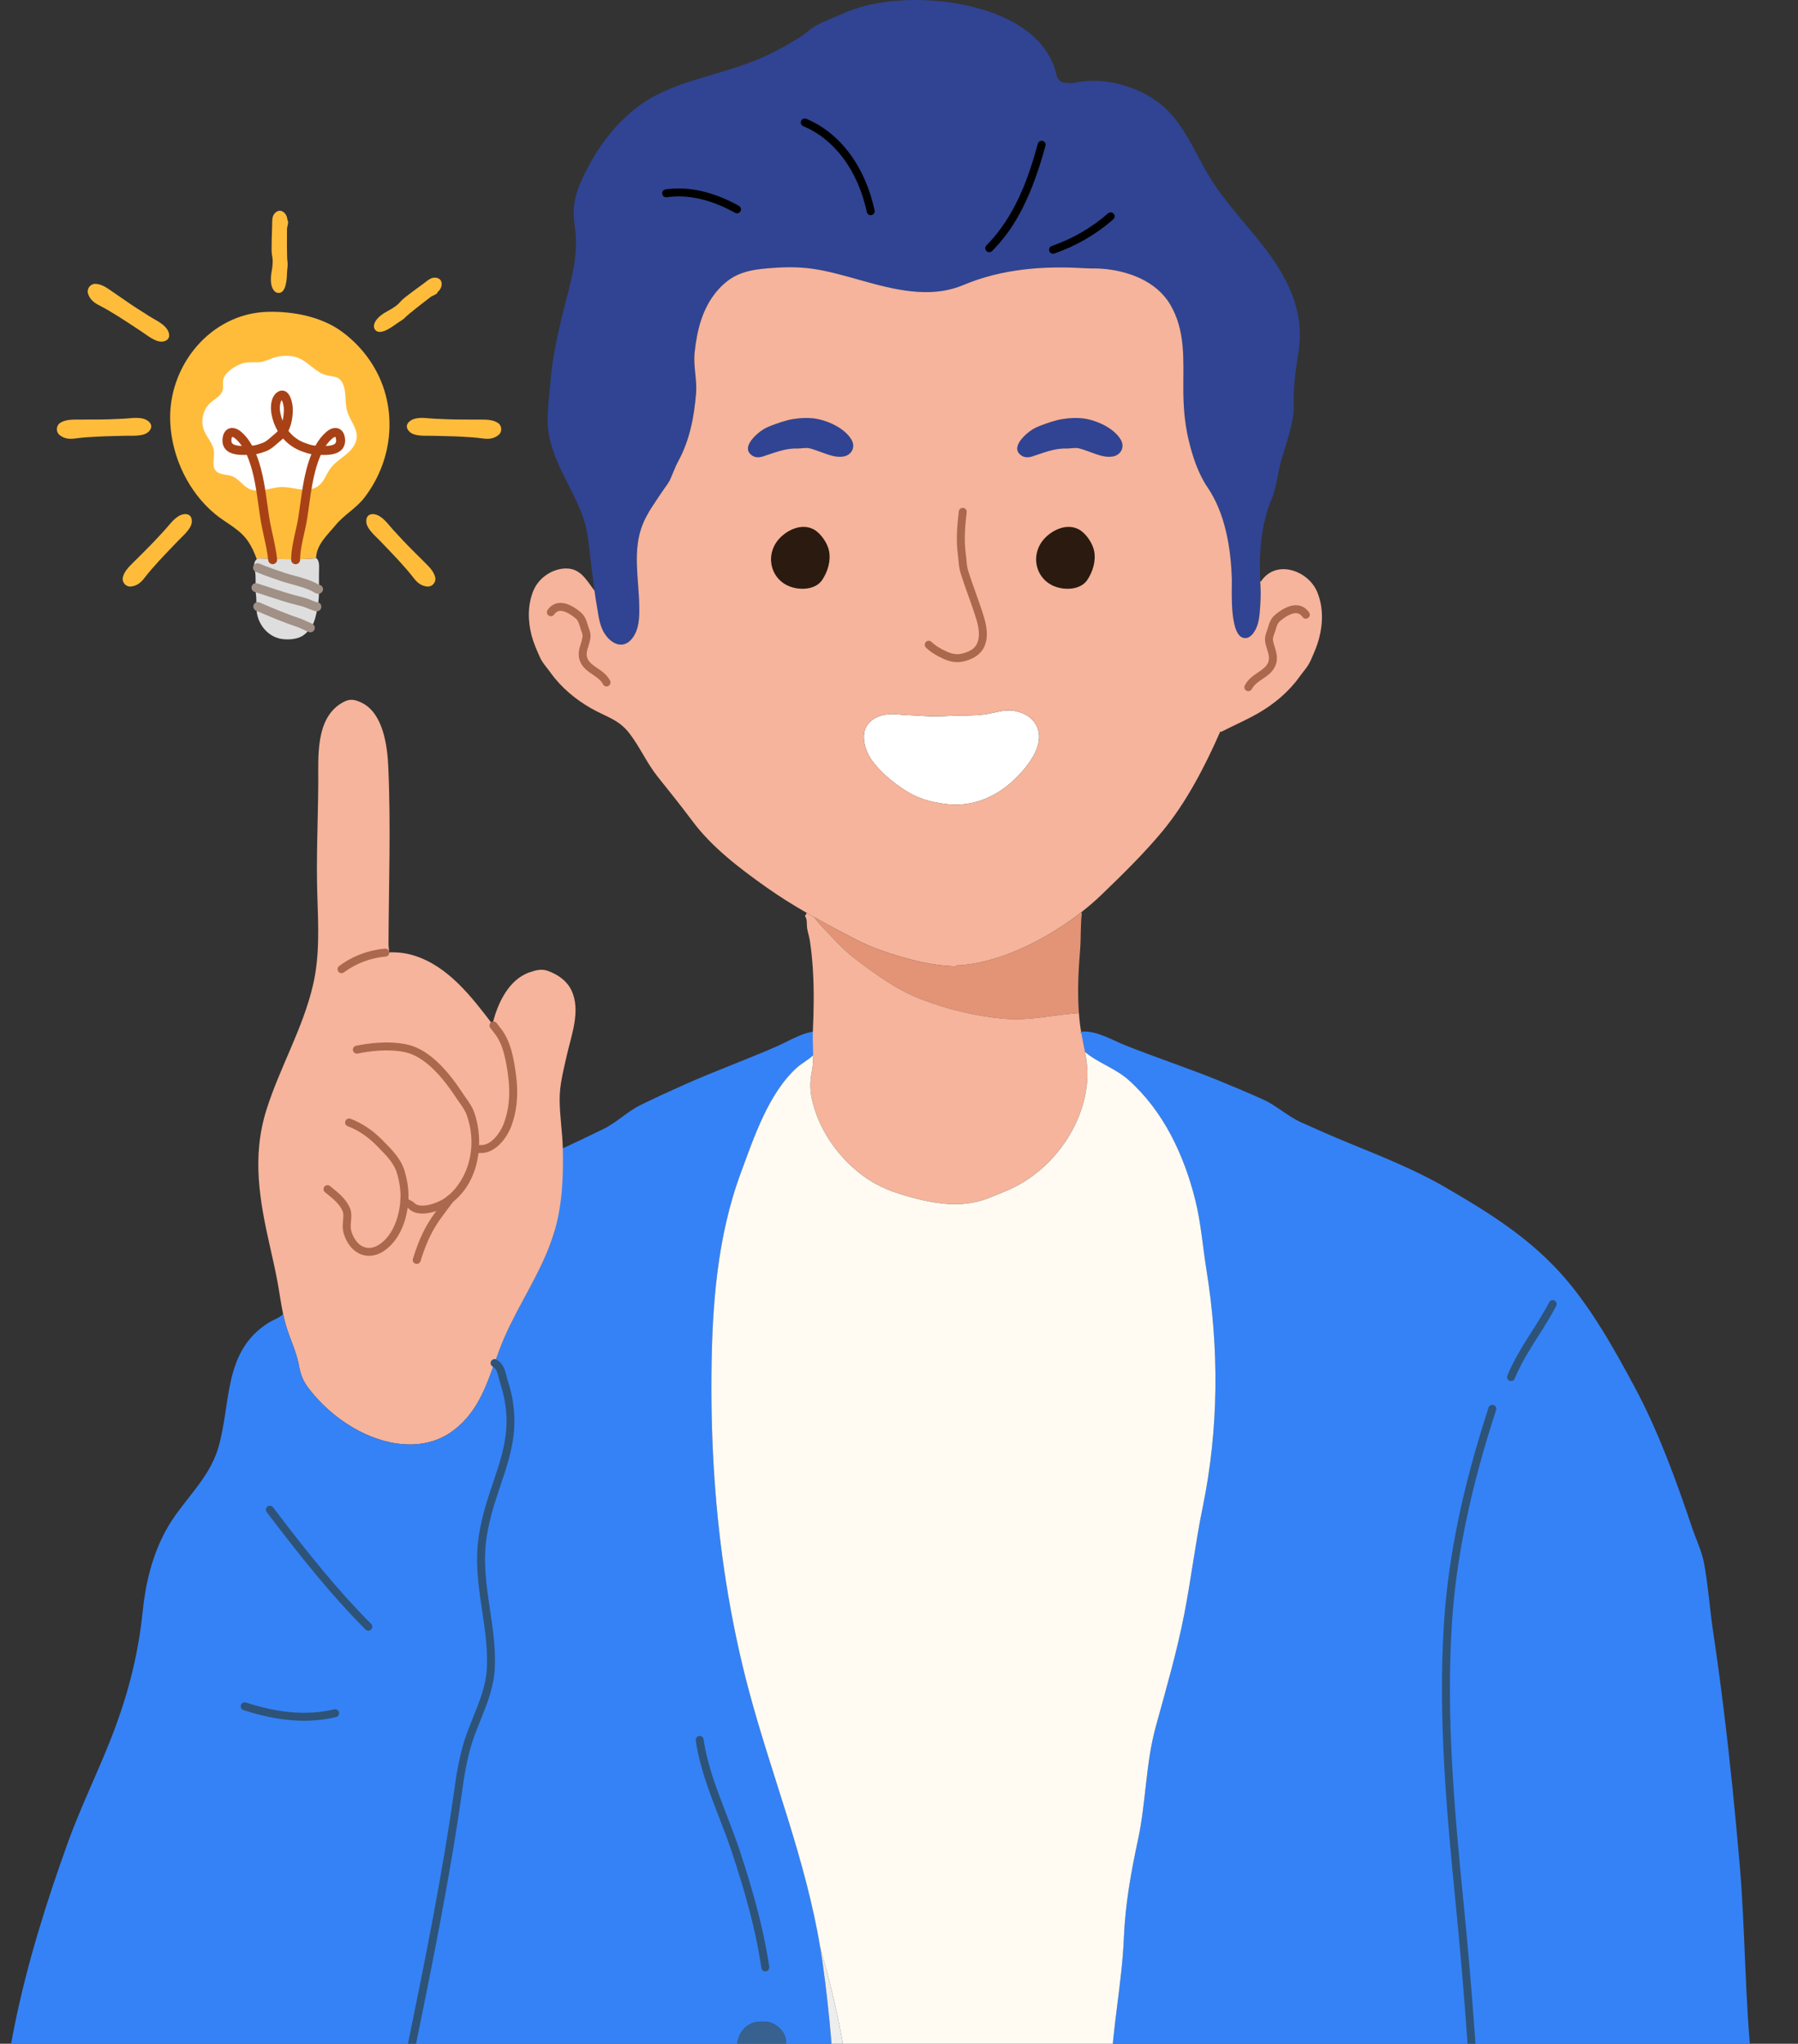 <svg width="477" height="542" viewBox="0 0 477 542" fill="none" xmlns="http://www.w3.org/2000/svg">
<rect x="0" y="0" width="477" height="542" fill="#333333" stroke="none"/>
<g clip-path="url(#clip0_243_12712)">
<path d="M222.893 588.019C222.656 580.553 222.413 573.08 222.075 565.614C221.396 550.509 220.342 535.408 218.224 520.431C214.676 495.356 205.342 473.044 198.813 448.837C196.225 439.243 194.192 429.502 192.644 419.69C189.748 401.383 188.597 382.983 188.755 364.496C188.912 346.377 190.221 328.081 196.578 310.953C200.031 301.641 203.86 289.97 211.424 283.135C212.621 282.054 214.747 280.864 215.733 279.854C215.733 279.847 215.733 279.835 215.733 279.828C216.108 279.543 216.472 279.246 216.817 278.935C217.076 277.26 217.391 275.59 217.639 273.893C217.661 273.766 217.676 273.634 217.695 273.507C213.787 273.191 209.474 276.018 206.039 277.512C197.853 281.078 189.448 284.122 181.288 287.767C177.534 289.445 173.72 291.202 170.056 292.985C166.475 294.726 163.662 297.662 160.066 299.415C156.046 301.374 152.018 303.315 147.93 305.143C144.84 306.528 141.739 307.898 138.66 309.317C140.861 315.259 143.726 320.961 147.18 326.272C147.071 326.655 146.963 327.038 146.843 327.421C143.809 337.079 137.891 345.42 133.852 354.631C132.862 356.891 132.03 359.199 131.208 361.493L131.216 361.497C133.065 362.506 133.143 364.762 133.77 366.71C138.982 382.877 130.436 392.217 128.088 407.344C126.205 419.457 130.732 430.41 130.229 442.234C129.903 449.865 125.673 456.401 123.712 463.608C122.834 466.836 122.223 470.12 121.762 473.435C117.381 504.999 110.29 536.403 104.113 567.716C102.632 575.215 101.353 583.32 99.418 591.244L99.437 591.247C101.424 615.47 101.683 640.24 101.499 664.718H222.754C223.286 653.78 223.684 642.83 223.718 631.877C223.766 617.133 223.361 602.711 222.893 588.019ZM196.116 545.637C194.369 541.721 196.668 536.489 201.217 536.174C203.313 536.027 204.607 536.102 206.358 537.469C210.101 540.396 208.529 545.186 205.912 548.29C203.32 551.376 197.496 548.73 196.116 545.637ZM210.183 618.754C207.588 621.832 201.772 619.193 200.388 616.1C198.64 612.182 200.939 606.953 205.484 606.637C207.581 606.491 208.878 606.566 210.626 607.932C214.376 610.86 212.797 615.65 210.183 618.754Z" fill="#3582F6"/>
<path d="M132.039 112.117C133.216 112.852 133.276 114.542 132.26 115.364C131.056 116.34 129.676 116.49 128.21 116.291C126.196 116.017 124.096 115.882 122.075 115.784C119.689 115.664 117.297 115.653 114.908 115.57C113.172 115.51 110.115 115.837 108.72 114.564C106.95 112.946 108.465 111.366 110.329 110.976C112.028 110.63 113.794 110.987 115.478 111.054C116.704 111.103 117.957 111.163 119.198 111.205C121.85 111.295 124.505 111.253 127.152 111.276C128.78 111.291 130.606 111.212 132.039 112.117Z" fill="#FFBC3B"/>
<path d="M115.454 73.629C117.712 73.771 117.543 76.252 116.171 77.371C115.979 78.126 114.794 78.336 114.19 78.79C113.279 79.469 108.31 83.321 107.538 84.147C106.844 84.886 106.015 85.258 105.19 85.851C104.11 86.624 100.521 89.36 99.37 87.236C99.028 86.605 99.265 85.779 99.602 85.213C100.345 83.97 101.744 83.073 102.996 82.409C104.166 81.793 105.486 80.941 106.315 79.905C107.106 78.918 112.154 75.412 113.118 74.631C113.774 74.105 114.562 73.569 115.454 73.629Z" fill="#FFBC3B"/>
<path d="M115.455 153.087C115.766 154.439 114.63 155.685 113.332 155.55C111.787 155.4 110.7 154.529 109.8 153.358C108.562 151.744 107.167 150.167 105.802 148.673C104.19 146.909 102.498 145.212 100.863 143.471C99.674 142.202 97.27 140.287 97.173 138.399C97.049 136.005 99.239 135.944 100.833 136.984C102.284 137.93 103.29 139.428 104.437 140.663C105.277 141.567 106.125 142.491 106.972 143.395C108.791 145.329 110.707 147.164 112.575 149.052C113.719 150.205 115.069 151.44 115.455 153.087Z" fill="#FFBC3B"/>
<path d="M90.311 115.008C90.862 118.462 86.884 118.345 84.367 118.199C85.117 116.701 86.07 115.32 87.349 114.212C88.586 113.139 90.007 113.09 90.311 115.008Z" fill="#FFBC3B"/>
<path d="M84.065 160.896C84.065 161.001 83.709 160.844 83.514 160.776C83.143 160.656 82.757 160.513 82.4 160.367C81.553 160.025 80.949 159.759 80.068 159.552C75.976 158.584 71.903 157.116 67.902 155.84H67.79C67.786 154.695 67.846 153.535 67.771 152.405C67.722 151.681 67.452 150.859 67.426 150.082L67.486 150.078C67.486 150.457 74.847 152.972 75.537 153.182C78.215 153.989 80.941 154.515 83.45 155.787C83.769 155.949 84.189 156.366 84.508 156.257H84.647C84.635 157.826 84.557 159.395 84.29 160.934L84.065 160.896Z" fill="#DEDEDE"/>
<path d="M83.514 160.776C83.709 160.844 84.065 160.998 84.065 160.896L84.286 160.934C84.219 161.336 84.14 161.741 84.046 162.139C83.754 163.348 83.566 164.534 82.951 165.63C82.775 165.941 82.587 166.238 82.381 166.523L82.34 166.493C81.26 166.058 80.153 165.431 79.013 165.055C75.447 163.888 71.85 162.323 68.397 160.855L68.022 160.859C68.007 159.819 68.052 158.772 67.909 157.736C67.823 157.113 67.797 156.478 67.789 155.836H67.902C71.903 157.113 75.976 158.58 80.067 159.549C80.948 159.759 81.552 160.022 82.4 160.363C82.756 160.517 83.146 160.66 83.514 160.776Z" fill="#DEDEDE"/>
<path d="M72.477 148.184C72.458 148.184 72.443 148.184 72.424 148.184C72.139 144.07 70.849 140.088 70.223 136C69.439 130.865 68.97 125.415 67.178 120.505C66.889 119.72 66.566 118.947 66.191 118.2C66.495 118.181 66.78 118.166 67.031 118.151C67.999 118.102 69.045 117.738 69.96 117.415C71.003 117.044 71.865 116.338 72.675 115.606C73.441 114.927 74.367 114.292 74.933 113.437C74.993 113.343 75.057 113.241 75.117 113.144C76.429 115.081 78.305 116.605 80.607 117.415C81.518 117.738 82.565 118.102 83.536 118.151C83.787 118.166 84.069 118.181 84.368 118.2C83.993 118.951 83.671 119.724 83.386 120.505C81.59 125.411 81.121 130.865 80.337 136C79.775 139.701 78.447 143.485 78.417 147.242C78.417 147.587 78.469 147.94 78.473 148.286C76.471 148.297 74.453 148.241 72.477 148.184Z" fill="#FFBC3B"/>
<path d="M82.345 166.493L82.387 166.523C81.918 167.184 81.37 167.769 80.729 168.295C79.192 169.541 76.743 169.714 74.864 169.474C72.599 169.173 70.63 167.784 69.415 165.87C68.803 164.902 68.35 163.79 68.162 162.661C68.061 162.068 68.035 161.463 68.023 160.863L68.398 160.859C71.849 162.327 75.449 163.892 79.015 165.059C80.159 165.431 81.262 166.058 82.345 166.493Z" fill="#DEDEDE"/>
<path d="M76.485 107.058C76.526 109.123 76.185 111.349 75.116 113.143C74.163 111.739 73.503 110.114 73.192 108.387C72.941 107.009 72.941 104.483 74.4 103.676C75.881 102.865 76.474 106.281 76.485 107.058Z" fill="#FFBC3B"/>
<path d="M76.245 58.339C76.717 58.951 76.154 60.013 76.136 60.775C76.113 61.913 76.079 68.2 76.256 69.319C76.413 70.325 76.196 71.207 76.151 72.224C76.094 73.553 76.038 78.065 73.653 77.667C72.948 77.547 72.438 76.852 72.206 76.237C71.684 74.885 71.842 73.23 72.093 71.834C72.326 70.535 72.468 68.966 72.164 67.678C71.876 66.443 72.232 60.298 72.213 59.067C72.198 58.219 72.262 57.269 72.858 56.601C74.362 54.904 76.207 56.564 76.245 58.339Z" fill="#FFBC3B"/>
<path d="M72.474 148.185C72.459 148.237 72.484 148.263 72.433 148.314C72.429 148.274 72.429 148.226 72.422 148.185C72.44 148.185 72.455 148.185 72.474 148.185Z" fill="#8CC295"/>
<path d="M68.548 148.08L68.106 148.301L67.997 147.971C67.423 146.424 66.816 145.092 65.904 143.696C63.737 140.37 60.114 138.831 57.163 136.406C50.056 130.58 45.642 121.372 45.169 112.127C44.401 97.176 55.797 83.044 71.117 82.695C77.807 82.544 85.315 83.982 90.753 87.987C95.981 91.831 100.012 97.274 101.955 103.49C103.961 109.882 103.751 116.831 101.501 123.125C100.372 126.286 98.745 129.263 96.712 131.924C94.522 134.792 91.27 136.534 89.032 139.259C86.999 141.732 84.156 144.221 83.879 147.618L83.841 147.978L83.639 148.057C81.948 148.207 80.222 148.267 78.482 148.275C78.479 147.93 78.426 147.577 78.426 147.231C78.456 143.474 79.784 139.69 80.346 135.989C81.13 130.854 81.599 125.404 83.395 120.494C83.68 119.71 84.003 118.936 84.378 118.189C86.894 118.336 90.873 118.456 90.322 114.999C90.018 113.081 88.597 113.129 87.359 114.203C86.08 115.31 85.128 116.688 84.378 118.189C84.074 118.171 83.796 118.156 83.545 118.141C82.574 118.092 81.524 117.728 80.616 117.405C78.314 116.594 76.439 115.07 75.126 113.133C76.198 111.339 76.54 109.113 76.495 107.048C76.48 106.271 75.887 102.852 74.41 103.666C72.951 104.473 72.951 107.003 73.202 108.377C73.513 110.104 74.173 111.729 75.126 113.133C75.066 113.234 75.002 113.332 74.942 113.426C74.38 114.282 73.45 114.916 72.685 115.596C71.874 116.328 71.012 117.033 69.969 117.405C69.054 117.728 68.008 118.092 67.041 118.141C66.789 118.156 66.504 118.171 66.201 118.189C65.451 116.692 64.498 115.31 63.219 114.203C61.982 113.129 60.564 113.084 60.257 114.999C59.705 118.452 63.684 118.336 66.201 118.189C66.576 118.94 66.898 119.713 67.187 120.494C68.979 125.4 69.448 130.854 70.232 135.989C70.858 140.081 72.148 144.06 72.433 148.174C71.106 148.147 69.812 148.102 68.548 148.08Z" fill="#FFBC3B"/>
<path d="M67.486 150.076L67.426 150.08C67.396 149.43 67.534 148.807 68.105 148.3L68.547 148.079C69.815 148.101 71.108 148.146 72.421 148.184C72.425 148.225 72.425 148.274 72.432 148.315C72.485 148.263 72.462 148.237 72.473 148.184C74.45 148.24 76.471 148.297 78.481 148.285C80.221 148.274 81.946 148.218 83.638 148.068L83.84 147.989C84.617 148.488 84.654 149.625 84.654 150.451C84.658 151.577 84.594 152.685 84.617 153.822C84.635 154.633 84.65 155.451 84.647 156.262H84.508C84.189 156.371 83.769 155.954 83.45 155.793C80.941 154.52 78.215 153.995 75.537 153.188C74.847 152.974 67.486 150.455 67.486 150.076Z" fill="#DEDEDE"/>
<path d="M63.202 114.212C64.481 115.32 65.433 116.697 66.183 118.199C63.667 118.345 59.688 118.465 60.239 115.008C60.547 113.09 61.964 113.139 63.202 114.212Z" fill="#FFBC3B"/>
<path d="M47.224 136.981C48.822 135.941 51.008 135.998 50.888 138.396C50.794 140.284 48.39 142.202 47.198 143.467C45.559 145.209 43.871 146.902 42.251 148.67C40.89 150.164 39.491 151.74 38.254 153.355C37.354 154.526 36.266 155.397 34.725 155.547C33.427 155.678 32.283 154.436 32.595 153.084C32.977 151.436 34.335 150.205 35.478 149.049C37.346 147.161 39.262 145.325 41.081 143.392C41.929 142.488 42.78 141.564 43.616 140.66C44.768 139.428 45.776 137.927 47.224 136.981Z" fill="#FFBC3B"/>
<path d="M43.856 86.72C45.169 88.102 45.506 90.264 43.136 90.583C41.265 90.831 38.94 88.819 37.481 87.877C35.471 86.582 33.498 85.23 31.47 83.962C29.752 82.888 27.952 81.803 26.14 80.883C24.824 80.208 23.774 79.299 23.339 77.809C22.979 76.555 23.988 75.208 25.372 75.272C27.059 75.347 28.518 76.454 29.861 77.37C32.054 78.864 34.207 80.41 36.442 81.848C37.485 82.524 38.546 83.188 39.585 83.845C41.006 84.754 42.664 85.467 43.856 86.72Z" fill="#FFBC3B"/>
<path d="M37.73 110.973C39.598 111.363 41.109 112.943 39.339 114.561C37.944 115.834 34.892 115.507 33.155 115.567C30.767 115.646 28.37 115.661 25.981 115.781C23.96 115.882 21.867 116.014 19.85 116.288C18.383 116.487 17 116.34 15.796 115.361C14.787 114.539 14.847 112.849 16.017 112.114C17.45 111.209 19.28 111.288 20.904 111.273C23.555 111.25 26.21 111.292 28.858 111.202C30.099 111.16 31.348 111.096 32.578 111.051C34.269 110.984 36.035 110.627 37.73 110.973Z" fill="#FFBC3B"/>
<path d="M253.65 256.286L253.657 256.042C264.608 255.678 277.396 249.304 286.809 241.973L287.007 242.221C286.606 245.389 286.797 248.869 286.561 251.714C286.092 257.288 285.804 263.05 286.227 268.666C279.725 269.06 273.432 270.73 266.7 270.19C259.181 269.585 251.156 267.641 244.128 264.905C237.94 262.495 232.439 258.501 227.177 254.522C223.581 251.804 220.757 248.569 217.682 245.325C217.134 244.747 216.557 243.978 215.945 243.201C219.519 245.209 223.161 247.116 226.862 249.057C231.4 251.436 236.256 253.013 241.21 254.364C245.197 255.453 249.558 256.17 253.65 256.286Z" fill="#E39476"/>
<path d="M206.355 537.468C210.097 540.396 208.526 545.186 205.908 548.29C203.317 551.376 197.497 548.729 196.113 545.636C194.365 541.721 196.664 536.489 201.213 536.173C203.306 536.027 204.6 536.102 206.355 537.468Z" fill="#37628F"/>
<path d="M396.659 664.706H297.436C297.575 649.489 297.774 634.162 296.42 619.076C295.284 606.389 294.598 593.645 294.939 580.909C295.22 570.444 294.391 559.832 294.744 549.288C295.138 537.498 297.669 525.768 298.153 513.925C298.516 505.096 300.032 496.553 301.899 487.916C304.041 478.01 303.905 467.803 306.613 457.924C309.347 447.946 312.25 438.029 314.226 427.808C316.026 418.514 317.136 409.141 319.034 399.892C323.35 378.928 323.455 357.716 320.031 336.598C319.037 330.434 318.606 324.304 317.08 318.212C314.091 306.294 308.664 294.669 299.36 286.385C295.921 283.322 291.211 281.843 287.855 278.994C287.543 277.327 287.176 275.668 286.872 273.983C286.846 273.855 286.827 273.724 286.805 273.6C290.701 273.161 295.1 275.848 298.58 277.233C306.876 280.536 315.374 283.314 323.643 286.696C327.449 288.254 331.316 289.891 335.036 291.557C338.67 293.186 341.572 296.028 345.225 297.664C349.305 299.496 353.393 301.306 357.537 303.006C366.346 306.624 375.253 310.115 383.511 314.913C394.469 321.275 404.77 327.638 413.497 337.071C421.65 345.888 428.134 357.524 433.77 368.057C440.018 379.72 444.729 392.753 448.951 405.267C449.971 408.3 451.471 411.356 452.06 414.498C453.17 420.413 453.568 426.584 454.464 432.568C455.477 439.332 456.392 446.111 457.232 452.898C458.938 466.704 460.326 480.543 461.522 494.398C463.048 512.067 462.857 529.844 464.751 547.483C466.6 564.765 473.335 580.267 476.245 597.223C478.128 608.221 475.934 619.253 475.217 630.247C474.831 636.171 477.01 641.895 476.939 647.788C476.871 653.464 475.349 659.012 475.195 664.706H396.659Z" fill="#3582F6"/>
<path d="M75.114 348.498C74.522 345.694 74.158 342.868 73.629 340.011C73.074 336.993 72.395 333.998 71.716 331.01C68.881 318.514 66.744 306.855 70.681 294.336C74.218 283.094 80.349 272.783 83.034 261.252C84.876 253.346 84.437 245.4 84.182 237.344C83.863 227.469 84.377 217.559 84.433 207.683C84.475 200.769 83.665 190.72 90.516 186.52C92.459 185.33 93.64 185.307 95.714 186.246C101.635 188.926 102.749 197.687 103.004 203.299C103.72 219.019 103.132 234.679 103.068 250.411C103.064 251.263 103.225 251.792 103.259 252.566C105.431 252.483 107.598 252.727 109.646 253.346C118.804 256.109 125.029 264.255 130.654 271.615C131.933 266.24 134.911 259.735 140.525 257.843C142.231 257.269 143.694 256.867 145.389 257.49C147.969 258.44 150.339 260.043 151.569 262.569C154.224 268.004 151.479 274.776 150.283 280.238C149.458 284.01 148.449 287.715 148.471 291.641C148.486 295.924 149.199 300.162 149.308 304.441C149.39 307.917 149.375 311.423 149.113 314.907C148.798 319.148 148.119 323.349 146.84 327.414C143.806 337.072 137.888 345.413 133.849 354.624C132.859 356.884 132.027 359.192 131.205 361.486C128.82 368.126 126.492 374.597 120.431 379.248C112.447 385.378 101.767 383.366 93.659 378.603C89.245 376.013 85.296 372.563 82.138 368.528C80.372 366.276 79.772 364.684 79.269 361.966C78.609 358.415 76.888 355.014 75.875 351.55C75.579 350.536 75.328 349.519 75.114 348.498Z" fill="#F5B49B"/>
<path d="M275.19 192.935C277.069 197.567 272.985 202.777 269.928 205.926C264.854 211.144 258.224 214.169 250.847 213.216C246.696 212.675 243.392 211.748 239.859 209.425C236.66 207.319 233.641 204.8 231.358 201.707C229.569 199.286 228.159 194.879 230.165 192.165C231.826 189.913 235.014 189.132 237.684 189.41C240.144 189.662 242.676 189.703 245.143 189.879C247.461 190.044 249.76 189.951 252.07 189.846C255.092 189.707 258.134 189.857 261.141 189.466C263.887 189.106 266.572 187.969 269.366 188.577C271.935 189.129 274.147 190.375 275.19 192.935Z" fill="white"/>
<path d="M157.719 156.668C157.292 153.677 156.958 150.677 156.602 147.701C156.215 144.446 155.942 141.106 154.933 137.945C152.904 131.594 148.985 126.065 146.829 119.766C145.816 116.808 145.239 114.117 145.284 110.975C145.332 107.563 145.786 104.169 146.079 100.769C146.566 95.082 147.755 89.478 149.083 83.937C150.83 76.64 153.459 69.095 152.668 61.513C152.574 60.634 152.462 59.764 152.353 58.885C151.629 53.164 153.557 48.923 156.17 44.009C160.206 36.412 166.217 29.366 173.931 25.316C182.407 20.864 192.761 19.363 201.615 15.515C205.422 13.86 209.078 11.874 212.569 9.626C213.998 8.702 215.086 7.512 216.59 6.732C218.858 5.553 221.259 4.596 223.591 3.597C226.385 2.4 229.366 1.461 232.359 0.928C241.498 -0.704 251.391 -0.141 260.294 2.419C269.032 4.93 278.107 10.283 280.268 19.802C280.823 22.249 282.653 22.017 284.873 22.017C291.436 20.523 298.478 22.02 304.317 25.222C312.815 29.881 315.684 37.966 320.259 45.856C324.317 52.864 329.999 58.72 334.975 65.056C341.302 73.123 346.121 82.233 344.553 92.796C343.826 97.721 343.068 102.338 343.222 107.277C343.372 112.304 340.979 117.994 339.727 122.81C338.913 125.929 338.613 129.312 337.394 132.251C334.473 139.285 333.996 146.695 334.33 154.18C334.353 154.724 334.375 155.268 334.409 155.816C334.514 157.595 334.379 160.013 334.24 161.818C334.128 163.278 334 164.619 333.501 166C333.074 167.179 332.087 168.988 330.655 169.202C325.971 169.892 326.871 156.278 326.8 153.774C326.563 145.501 325.101 136.248 320.342 129.244C317.871 125.607 316.355 121.008 315.343 116.74C314.218 112.007 313.922 107.548 313.925 102.72C313.933 95.206 314.477 87.62 310.456 80.791C306.781 74.549 299.232 71.79 292.339 71.272C290.686 71.145 289.639 71.25 288.019 71.156C276.874 70.484 265.901 71.254 255.535 75.612C252.269 76.985 248.691 77.548 245.158 77.481C236.075 77.316 227.48 73.682 218.686 71.835C214.347 70.919 210.244 70.709 205.868 71.01C201.334 71.321 196.785 71.603 193.016 74.508C189.618 77.124 187.297 80.897 185.981 84.936C185.066 87.732 184.559 90.652 184.267 93.573C183.899 97.24 184.957 100.727 184.653 104.361C184.128 110.69 182.962 116.759 179.902 122.378C179.11 123.842 178.567 125.408 177.895 126.928C177.288 128.298 176.373 129.311 175.555 130.558C173.763 133.287 171.775 135.937 170.53 138.981C167.699 145.929 169.484 153.541 169.585 160.771C169.626 163.729 169.6 166.942 167.657 169.374C165.651 171.882 162.97 171.187 161.057 168.935C159.058 166.593 158.841 163.613 158.334 160.711C158.113 159.363 157.903 158.016 157.719 156.668Z" fill="#304493"/>
<path d="M286.811 273.598C286.833 273.725 286.852 273.857 286.878 273.981C286.747 273.902 286.619 273.917 286.578 273.628C286.653 273.613 286.732 273.605 286.811 273.598Z" fill="#8CC295"/>
<path d="M290.277 146.129C290.787 148.764 289.935 151.576 288.48 153.776C286.868 156.216 283.305 156.531 280.657 155.799C274.747 154.177 273.007 147.154 277.143 142.762C279.352 140.413 283.095 138.742 286.185 140.379C288.086 141.389 289.875 144.042 290.277 146.129Z" fill="#2B1A0F"/>
<path d="M133.764 366.705C138.977 382.872 130.43 392.211 128.083 407.339C126.2 419.452 130.726 430.405 130.224 442.229C129.898 449.86 125.667 456.395 123.706 463.602C122.829 466.831 122.217 470.115 121.756 473.429C117.376 504.994 110.284 536.397 104.108 567.71C102.626 575.21 101.347 583.314 99.412 591.238C96.963 601.287 93.468 611.047 87.213 618.918C72.362 637.604 36.661 644.856 17.805 627.638C6.551 617.357 2.223 600.994 0.689 586.347C-2.716 553.874 7.049 519.093 17.917 488.872C21.72 478.298 26.85 468.264 30.717 457.717C34.369 447.743 36.781 437.908 37.853 427.331C38.607 419.887 40.373 412.597 43.94 405.98C48.121 398.217 55.348 392.635 57.905 383.953C61.378 372.144 59.143 358.458 71.17 350.838C72.516 349.986 74.061 349.558 75.115 348.503C75.329 349.524 75.58 350.542 75.873 351.555C76.885 355.02 78.603 358.421 79.266 361.972C79.773 364.689 80.369 366.281 82.135 368.533C85.293 372.564 89.242 376.018 93.656 378.608C101.764 383.371 112.444 385.383 120.428 379.254C126.489 374.603 128.818 368.131 131.203 361.491L131.21 361.495C133.059 362.497 133.134 364.753 133.764 366.705Z" fill="#3582F6"/>
<path d="M215.628 274.212C215.628 273.946 215.636 273.687 215.651 273.424C215.891 268.12 215.985 262.797 215.673 257.493C215.516 254.839 215.261 252.193 214.867 249.569C214.698 248.454 214.342 247.347 214.143 246.289C213.963 245.298 214.237 243.77 213.551 242.952L214.038 242.103C214.672 242.471 215.306 242.831 215.947 243.196C216.558 243.976 217.136 244.742 217.683 245.32C220.759 248.563 223.586 251.799 227.179 254.517C232.444 258.496 237.946 262.489 244.13 264.899C251.158 267.636 259.183 269.584 266.702 270.185C273.434 270.725 279.726 269.055 286.229 268.661C286.297 269.633 286.39 270.597 286.507 271.555C286.589 272.242 286.698 272.917 286.814 273.593C286.739 273.6 286.657 273.608 286.582 273.623C286.623 273.916 286.75 273.897 286.882 273.976C287.185 275.665 287.553 277.32 287.864 278.987C288.284 281.262 288.599 283.551 288.472 285.954C288.239 290.368 287.013 294.7 285.048 298.649C281.159 306.475 274.349 312.965 266.181 316.141C264.572 316.768 262.978 317.492 261.347 318.059C258.433 319.08 255.065 319.485 251.99 319.32C248.866 319.155 245.559 318.536 242.536 317.729C237.511 316.392 233.318 315.015 229.054 311.88C222.615 307.151 217.627 300.24 215.617 292.463C214.826 289.418 214.773 287.072 215.373 284.084C215.651 282.699 215.726 281.28 215.726 279.843C215.722 277.966 215.595 276.067 215.628 274.212Z" fill="#F5B49B"/>
<path d="M297.27 116.505C298.527 118.551 297.364 120.75 295.103 121.081C292.995 121.396 290.94 120.476 288.994 119.801C288.109 119.489 287.156 119.121 286.26 118.903C285.146 118.629 284.051 118.978 282.93 118.945C279.697 118.843 276.839 120.09 273.821 121.05C273.018 121.302 271.99 121.396 271.18 120.934C268.417 119.339 270.577 116.636 272.242 115.15C273.404 114.114 274.443 113.476 275.902 112.924C277.777 112.214 279.926 111.437 281.898 111.133C283.605 110.867 285.386 110.747 287.104 110.934C290.644 111.325 295.335 113.367 297.27 116.505Z" fill="#304493"/>
<path d="M225.841 116.505C227.101 118.551 225.935 120.751 223.674 121.081C221.566 121.396 219.515 120.477 217.572 119.801C216.687 119.489 215.734 119.122 214.838 118.904C213.724 118.63 212.629 118.979 211.504 118.945C208.272 118.844 205.418 120.09 202.395 121.051C201.6 121.302 200.569 121.396 199.762 120.935C196.999 119.339 199.159 116.637 200.824 115.15C201.986 114.114 203.021 113.476 204.484 112.924C206.359 112.215 208.508 111.438 210.477 111.134C212.187 110.867 213.968 110.747 215.682 110.935C219.215 111.325 223.91 113.367 225.841 116.505Z" fill="#304493"/>
<path d="M219.946 146.129C220.456 148.764 219.601 151.576 218.146 153.776C216.533 156.216 212.97 156.531 210.323 155.799C204.416 154.177 202.676 147.154 206.809 142.762C209.021 140.413 212.76 138.742 215.85 140.379C217.748 141.389 219.541 144.042 219.946 146.129Z" fill="#2B1A0F"/>
<path d="M215.941 243.191C215.299 242.827 214.662 242.467 214.032 242.099C210.372 239.997 206.783 237.763 203.261 235.267C196.327 230.354 188.902 224.734 183.783 217.865C180.753 213.804 177.617 209.911 174.445 205.94C171.625 202.404 169.806 198.192 167.072 194.6C164.169 190.767 160.895 190.163 156.864 187.873C152.754 185.538 148.899 182.352 146.138 178.493C145.058 176.991 143.926 175.865 143.172 174.157C142.355 172.311 141.548 170.509 141.034 168.546C140.007 164.623 139.951 160.4 141.522 156.605C142.816 153.486 146.018 151.136 149.375 150.798C153.853 150.352 155.39 153.595 157.715 156.658C157.899 158.009 158.109 159.353 158.342 160.7C158.848 163.598 159.065 166.582 161.064 168.925C162.977 171.177 165.658 171.871 167.664 169.364C169.607 166.935 169.633 163.718 169.592 160.76C169.491 153.531 167.702 145.918 170.537 138.97C171.782 135.926 173.77 133.276 175.562 130.547C176.38 129.301 177.295 128.291 177.902 126.917C178.574 125.397 179.118 123.832 179.909 122.368C182.969 116.749 184.132 110.679 184.66 104.35C184.964 100.717 183.906 97.23 184.274 93.562C184.57 90.642 185.077 87.722 185.988 84.925C187.304 80.882 189.626 77.11 193.023 74.497C196.792 71.596 201.341 71.311 205.875 70.999C210.252 70.699 214.354 70.909 218.693 71.825C227.491 73.672 236.083 77.305 245.166 77.47C248.698 77.538 252.276 76.975 255.542 75.601C265.908 71.243 276.881 70.474 288.026 71.145C289.647 71.243 290.693 71.138 292.347 71.262C299.24 71.776 306.789 74.535 310.464 80.781C314.484 87.613 313.94 95.195 313.933 102.71C313.929 107.537 314.225 111.997 315.35 116.73C316.363 120.998 317.878 125.6 320.349 129.233C325.108 136.238 326.571 145.491 326.807 153.764C326.878 156.271 325.982 169.886 330.662 169.191C332.095 168.977 333.081 167.168 333.509 165.989C334.007 164.608 334.131 163.268 334.247 161.808C334.386 160.002 334.521 157.585 334.416 155.806C334.382 155.258 334.356 154.713 334.337 154.169L334.555 154.162C338.526 148.216 347.081 151.294 349.443 156.977C351.067 160.892 351.007 165.25 349.946 169.3C349.413 171.323 348.584 173.185 347.741 175.092C346.961 176.86 345.79 178.02 344.68 179.574C341.827 183.553 337.844 186.848 333.599 189.251C330.471 191.026 327.167 192.456 323.964 194.086L323.736 193.984C319.678 203.256 314.664 212.869 308.446 220.376C303.582 226.258 297.653 232.058 292.144 237.362C290.539 238.904 288.747 240.455 286.808 241.964C277.395 249.294 264.607 255.672 253.656 256.032L253.649 256.276C249.561 256.16 245.199 255.439 241.205 254.347C236.252 252.996 231.399 251.419 226.857 249.039C223.156 247.11 219.514 245.199 215.941 243.191ZM295.107 121.08C297.364 120.746 298.531 118.55 297.274 116.505C295.339 113.367 290.648 111.325 287.111 110.934C285.39 110.743 283.613 110.867 281.906 111.133C279.934 111.437 277.785 112.214 275.91 112.924C274.451 113.476 273.416 114.114 272.249 115.15C270.584 116.636 268.421 119.339 271.188 120.934C271.998 121.399 273.026 121.306 273.828 121.05C276.847 120.089 279.705 118.843 282.937 118.945C284.059 118.978 285.154 118.629 286.268 118.903C287.164 119.121 288.116 119.489 289.002 119.8C290.94 120.48 292.999 121.4 295.107 121.08ZM288.476 153.775C289.932 151.575 290.783 148.767 290.273 146.129C289.868 144.042 288.083 141.388 286.181 140.378C283.091 138.741 279.349 140.412 277.14 142.762C273.003 147.153 274.747 154.177 280.654 155.798C283.298 156.53 286.86 156.211 288.476 153.775ZM269.928 205.925C272.985 202.779 277.068 197.565 275.19 192.933C274.147 190.373 271.934 189.127 269.366 188.571C266.572 187.963 263.887 189.104 261.141 189.461C258.138 189.855 255.092 189.701 252.07 189.84C249.76 189.945 247.465 190.039 245.143 189.874C242.672 189.698 240.144 189.66 237.684 189.405C235.01 189.127 231.826 189.908 230.165 192.16C228.159 194.878 229.572 199.281 231.358 201.702C233.641 204.795 236.66 207.313 239.859 209.419C243.392 211.743 246.696 212.674 250.847 213.21C258.224 214.168 264.854 211.142 269.928 205.925ZM223.67 121.08C225.927 120.746 227.097 118.55 225.837 116.505C223.906 113.367 219.211 111.325 215.674 110.934C213.96 110.743 212.179 110.867 210.469 111.133C208.5 111.437 206.351 112.214 204.476 112.924C203.014 113.476 201.982 114.114 200.816 115.15C199.151 116.636 196.987 119.339 199.755 120.934C200.565 121.399 201.592 121.306 202.387 121.05C205.41 120.089 208.264 118.843 211.497 118.945C212.622 118.978 213.717 118.629 214.83 118.903C215.727 119.121 216.679 119.489 217.564 119.8C219.511 120.48 221.562 121.4 223.67 121.08ZM218.146 153.775C219.601 151.575 220.456 148.767 219.946 146.129C219.541 144.042 217.748 141.388 215.851 140.378C212.76 138.741 209.021 140.412 206.809 142.762C202.68 147.153 204.42 154.177 210.323 155.798C212.97 156.53 216.529 156.211 218.146 153.775Z" fill="#F5B49B"/>
<path d="M63.608 96.636C61.677 97.454 59.592 99.001 59.221 100.697C59.022 101.613 59.299 102.589 59.059 103.494C58.654 105.007 57.019 105.757 55.849 106.797C53.88 108.546 53.145 111.557 54.087 114.019C54.837 115.986 56.535 117.6 56.753 119.695C56.94 121.47 56.089 123.561 57.289 124.882C58.305 126.005 60.109 125.746 61.527 126.271C63.349 126.943 64.441 128.888 66.211 129.691C68.78 130.854 71.705 129.293 74.517 129.165C76.224 129.09 77.904 129.552 79.599 129.758C81.294 129.965 83.15 129.867 84.508 128.835C85.997 127.701 86.54 125.731 87.651 124.222C88.738 122.739 90.343 121.741 91.761 120.566C93.178 119.391 94.498 117.867 94.637 116.035C94.825 113.543 92.826 111.463 92.109 109.068C91.641 107.503 91.734 105.829 91.562 104.203C91.397 102.679 90.894 100.675 89.316 100.078C88.457 99.752 87.512 99.74 86.619 99.511C83.795 98.791 81.909 96.077 79.22 94.951C77.491 94.226 75.534 94.215 73.696 94.579C71.964 94.921 70.212 96.047 68.465 96.077C66.736 96.099 65.277 95.93 63.608 96.636Z" fill="white"/>
<path d="M235.366 639.972C234.039 635.982 234.133 631.943 233.424 627.784C231.729 617.784 230.611 607.698 229.719 597.597C229.295 592.777 229.554 587.394 228.477 582.683C227.622 578.948 227.371 575.394 227.146 571.523C226.066 552.913 222.848 534.433 217.613 516.543C217.827 517.831 218.03 519.126 218.217 520.428C220.253 534.813 221.303 549.317 221.986 563.821C222.012 564.418 222.042 565.015 222.068 565.611C222.406 573.078 222.65 580.551 222.886 588.017C223.355 602.709 223.76 617.131 223.707 631.864C223.674 642.817 223.272 653.763 222.743 664.705H238.719C238.475 661.413 238.025 658.117 237.572 654.863C236.912 650.095 236.889 644.54 235.366 639.972Z" fill="#EDEDED"/>
<path d="M320.042 336.597C319.048 330.433 318.617 324.303 317.091 318.211C314.102 306.293 308.675 294.668 299.371 286.384C295.932 283.321 291.222 281.842 287.866 278.993C288.286 281.267 288.601 283.557 288.473 285.959C288.241 290.374 287.014 294.706 285.049 298.654C281.16 306.481 274.35 312.967 266.182 316.147C264.573 316.773 262.98 317.498 261.348 318.065C258.434 319.086 255.067 319.491 251.992 319.326C248.868 319.161 245.56 318.541 242.537 317.734C237.512 316.398 233.319 315.02 229.055 311.886C222.616 307.156 217.629 300.246 215.619 292.468C214.827 289.424 214.775 287.078 215.375 284.09C215.652 282.705 215.727 281.286 215.727 279.849C214.741 280.862 212.618 282.052 211.418 283.129C203.858 289.965 200.025 301.639 196.571 310.948C190.215 328.076 188.906 346.371 188.748 364.49C188.591 382.977 189.742 401.381 192.637 419.684C194.19 429.496 196.219 439.237 198.806 448.831C204.994 471.781 213.702 493.031 217.614 516.54C222.849 534.43 226.067 552.909 227.147 571.52C227.372 575.39 227.623 578.945 228.478 582.68C229.554 587.391 229.295 592.773 229.719 597.593C230.608 607.694 231.726 617.78 233.424 627.78C234.129 631.939 234.036 635.978 235.367 639.968C236.89 644.533 236.912 650.092 237.576 654.859C238.03 658.113 238.476 661.409 238.723 664.701H254.159H297.44C297.579 649.484 297.777 634.158 296.424 619.072C295.287 606.384 294.601 593.64 294.942 580.904C295.224 570.439 294.395 559.827 294.747 549.283C295.141 537.493 297.672 525.763 298.156 513.92C298.52 505.091 300.035 496.548 301.903 487.911C304.044 478.005 303.909 467.799 306.617 457.919C309.351 447.942 312.253 438.024 314.23 427.803C316.03 418.509 317.14 409.136 319.037 399.887C323.357 378.93 323.462 357.718 320.042 336.597Z" fill="#FFFBF2"/>
<path d="M262.439 66.885C262.173 66.885 261.903 66.784 261.7 66.581C261.288 66.172 261.28 65.504 261.689 65.091C269.354 57.313 272.887 47.088 275.329 38.113C275.482 37.55 276.064 37.22 276.622 37.374C277.185 37.528 277.515 38.106 277.361 38.669C272.88 55.136 267.682 62.017 263.185 66.574C262.983 66.78 262.713 66.885 262.439 66.885Z" fill="black"/>
<path d="M279.369 67.294C278.934 67.294 278.525 67.024 278.375 66.588C278.184 66.04 278.473 65.436 279.02 65.244C284.62 63.281 289.645 60.365 293.961 56.577C294.4 56.194 295.064 56.236 295.45 56.675C295.833 57.114 295.791 57.778 295.353 58.165C290.834 62.133 285.572 65.188 279.718 67.238C279.602 67.275 279.482 67.294 279.369 67.294Z" fill="black"/>
<path d="M230.997 57.075C230.513 57.075 230.074 56.738 229.969 56.242C227.603 45.263 221.449 36.956 213.093 33.454C212.557 33.228 212.302 32.609 212.527 32.072C212.752 31.535 213.371 31.284 213.907 31.505C222.908 35.278 229.515 44.133 232.028 55.795C232.152 56.366 231.788 56.925 231.222 57.049C231.147 57.068 231.072 57.075 230.997 57.075Z" fill="black"/>
<path d="M195.525 56.573C195.353 56.573 195.176 56.531 195.015 56.441C188.655 52.901 182.553 51.509 176.879 52.308C176.302 52.391 175.769 51.989 175.69 51.411C175.608 50.833 176.009 50.3 176.587 50.221C182.726 49.358 189.27 50.829 196.039 54.602C196.549 54.883 196.729 55.529 196.448 56.036C196.256 56.377 195.896 56.573 195.525 56.573Z" fill="black"/>
<path d="M253.984 175.6C252.874 175.6 251.7 175.334 250.485 174.801C248.4 173.888 246.863 172.913 245.651 171.738C245.235 171.332 245.224 170.664 245.629 170.247C246.034 169.831 246.701 169.819 247.118 170.225C248.145 171.22 249.48 172.06 251.329 172.871C252.559 173.408 253.692 173.599 254.693 173.438C255.462 173.314 256.238 173.074 256.999 172.721C257.997 172.259 261.031 170.856 259.04 164.305C258.383 162.143 257.603 159.97 256.853 157.872C256.167 155.953 255.458 153.968 254.836 151.982C254.476 150.83 254.378 149.715 254.284 148.634C254.239 148.116 254.198 147.628 254.127 147.129C253.587 143.285 253.924 139.321 254.367 135.609C254.434 135.031 254.959 134.618 255.537 134.685C256.114 134.753 256.527 135.278 256.459 135.856C256.032 139.426 255.709 143.229 256.216 146.832C256.294 147.384 256.339 147.924 256.384 148.446C256.471 149.456 256.553 150.413 256.846 151.344C257.457 153.292 258.158 155.255 258.837 157.155C259.595 159.279 260.382 161.475 261.053 163.686C263.142 170.555 260.483 173.427 257.885 174.628C256.947 175.063 255.987 175.36 255.023 175.514C254.682 175.574 254.337 175.6 253.984 175.6Z" fill="#AB684D"/>
<path d="M160.905 182.04C160.518 182.04 160.147 181.826 159.963 181.458C159.42 180.37 158.385 179.671 157.286 178.928C156.015 178.069 154.571 177.093 153.888 175.381C153.183 173.613 153.667 172.055 154.094 170.678C154.278 170.081 154.454 169.518 154.537 168.955C154.619 168.395 154.436 167.889 154.199 167.247C154.087 166.939 153.971 166.62 153.877 166.271C153.569 165.141 153.292 164.469 152.639 163.932C150.959 162.555 149.459 161.875 148.417 162.014C147.865 162.089 147.404 162.401 147.003 162.971C146.669 163.448 146.009 163.561 145.533 163.226C145.056 162.892 144.944 162.232 145.278 161.755C146.024 160.697 146.984 160.081 148.132 159.923C149.812 159.698 151.777 160.494 153.974 162.299C155.167 163.279 155.583 164.522 155.909 165.711C155.984 165.978 156.078 166.244 156.18 166.522C156.461 167.295 156.78 168.17 156.622 169.259C156.517 169.987 156.307 170.655 156.108 171.304C155.722 172.547 155.418 173.527 155.846 174.6C156.288 175.707 157.297 176.391 158.467 177.183C159.682 178.005 161.058 178.936 161.85 180.516C162.112 181.038 161.899 181.672 161.381 181.931C161.224 182.006 161.062 182.04 160.905 182.04Z" fill="#AB684D"/>
<path d="M331.179 183.299C331.022 183.299 330.861 183.261 330.707 183.186C330.186 182.924 329.976 182.293 330.238 181.771C331.052 180.15 332.469 179.189 333.718 178.344C334.93 177.526 335.976 176.816 336.437 175.664C336.883 174.545 336.55 173.476 336.167 172.241C335.961 171.573 335.747 170.886 335.638 170.135C335.477 169.02 335.803 168.123 336.092 167.327C336.197 167.038 336.298 166.764 336.373 166.486C336.707 165.263 337.135 163.986 338.361 162.98C340.622 161.122 342.644 160.3 344.369 160.537C345.543 160.694 346.525 161.329 347.29 162.414C347.624 162.89 347.511 163.547 347.035 163.885C346.559 164.219 345.903 164.106 345.569 163.63C345.149 163.033 344.665 162.706 344.084 162.628C342.996 162.481 341.436 163.187 339.696 164.613C339.014 165.173 338.725 165.871 338.406 167.042C338.308 167.406 338.188 167.733 338.072 168.048C337.828 168.716 337.637 169.242 337.723 169.827C337.81 170.413 337.99 170.994 338.181 171.61C338.62 173.025 339.119 174.628 338.395 176.441C337.693 178.198 336.272 179.159 334.9 180.09C333.763 180.859 332.691 181.584 332.124 182.713C331.937 183.085 331.566 183.299 331.179 183.299Z" fill="#AB684D"/>
<path d="M127.125 305.808C126.885 305.808 126.701 305.756 126.544 305.699C126.48 305.677 126.472 305.677 126.42 305.669C125.839 305.624 125.407 305.114 125.452 304.536C125.497 303.954 126.007 303.522 126.585 303.567C126.84 303.586 127.02 303.635 127.166 303.684C127.268 303.661 127.373 303.654 127.474 303.661C130.271 303.871 132.705 300.38 133.587 298.136C135.049 294.408 135.458 290.088 134.802 285.302C134.247 281.252 133.523 277.055 131.321 274.21C130.909 273.677 130.496 273.136 130.076 272.588C129.724 272.127 129.81 271.462 130.271 271.109C130.733 270.756 131.396 270.843 131.749 271.304C132.165 271.849 132.578 272.386 132.987 272.915C135.503 276.173 136.294 280.677 136.887 285.009C137.592 290.159 137.142 294.832 135.544 298.901C134.888 300.579 133.8 302.246 132.563 303.473C130.976 305.05 129.221 305.838 127.481 305.767C127.35 305.797 127.23 305.808 127.125 305.808Z" fill="#AB684D"/>
<path d="M90.605 258.088C90.287 258.088 89.968 257.942 89.761 257.668C89.413 257.202 89.507 256.542 89.972 256.193C93.422 253.595 97.738 251.955 102.13 251.576C102.707 251.523 103.221 251.955 103.27 252.537C103.318 253.118 102.891 253.629 102.31 253.678C98.308 254.027 94.374 255.517 91.239 257.878C91.048 258.021 90.827 258.088 90.605 258.088Z" fill="#AB684D"/>
<path d="M112.057 321.836C110.628 321.836 109.289 321.453 108.329 320.424C108.262 320.357 108.003 320.236 107.834 320.158C107.264 319.895 106.308 319.452 106.214 318.348C106.165 317.767 106.597 317.256 107.174 317.207C107.711 317.166 108.179 317.523 108.292 318.029C108.393 318.093 108.584 318.183 108.719 318.247C109.098 318.423 109.529 318.622 109.871 318.987C111.453 320.679 115.908 319.144 117.855 317.842C123.296 314.208 127.226 305.188 123.791 295.631C123.383 294.486 122.58 293.36 121.804 292.268C121.5 291.84 121.185 291.397 120.896 290.958C116.317 283.972 111.791 279.963 107.448 279.04C102.787 278.045 97.574 278.837 94.885 279.397C94.315 279.513 93.756 279.149 93.64 278.578C93.52 278.008 93.887 277.448 94.457 277.332C97.311 276.739 102.847 275.906 107.887 276.976C112.863 278.034 117.694 282.231 122.659 289.798C122.925 290.203 123.214 290.613 123.521 291.044C124.38 292.253 125.265 293.499 125.775 294.914C128.607 302.801 127.204 314.129 119.025 319.595C117.592 320.552 114.675 321.836 112.057 321.836Z" fill="#AB684D"/>
<path d="M97.897 333.037C95.984 333.037 94.169 332.14 92.842 330.406C91.765 328.998 91.053 327.238 90.94 325.703C90.892 325.038 90.952 324.374 91.012 323.732C91.102 322.737 91.188 321.799 90.847 321.067C89.995 319.228 88.428 317.959 86.766 316.619L86.215 316.172C85.765 315.804 85.698 315.14 86.065 314.689C86.433 314.239 87.096 314.171 87.546 314.539L88.09 314.978C89.864 316.412 91.698 317.899 92.759 320.181C93.337 321.427 93.217 322.756 93.112 323.927C93.059 324.509 93.01 325.061 93.044 325.552C93.127 326.679 93.693 328.049 94.518 329.13C96.074 331.168 98.422 331.51 100.646 330.027C104.512 327.448 106.072 322.047 106.245 317.854C106.331 315.699 106.001 313.383 105.262 310.973C104.49 308.451 102.423 306.356 100.425 304.325L99.945 303.837C97.601 301.443 95.009 299.705 92.242 298.672C91.698 298.47 91.42 297.862 91.623 297.314C91.825 296.769 92.433 296.492 92.981 296.694C96.037 297.839 98.887 299.742 101.448 302.359L101.925 302.843C104.002 304.949 106.354 307.336 107.28 310.35C108.09 312.993 108.45 315.545 108.353 317.936C108.105 324.04 105.66 329.216 101.816 331.78C100.545 332.621 99.198 333.037 97.897 333.037Z" fill="#AB684D"/>
<path d="M110.555 335.196C110.453 335.196 110.352 335.181 110.247 335.151C109.688 334.982 109.377 334.393 109.546 333.838C111.091 328.744 112.921 324.941 115.49 321.511C115.947 320.899 116.364 320.332 116.772 319.776C117.369 318.962 117.935 318.192 118.606 317.314C118.959 316.852 119.623 316.762 120.084 317.115C120.545 317.468 120.635 318.132 120.283 318.594C119.623 319.457 119.064 320.219 118.475 321.023C118.062 321.586 117.646 322.156 117.181 322.776C114.766 326.004 113.033 329.603 111.567 334.453C111.425 334.904 111.008 335.196 110.555 335.196Z" fill="#AB684D"/>
<path d="M99.608 591.492C99.525 591.492 99.442 591.48 99.364 591.462C98.797 591.326 98.449 590.756 98.584 590.193C99.817 585.005 100.793 579.731 101.734 574.63C102.191 572.16 102.619 569.825 103.08 567.498C104.607 559.751 106.219 551.868 107.775 544.24C112.519 521.016 117.425 497.004 120.717 473.277C121.227 469.595 121.876 466.337 122.697 463.319C123.436 460.601 124.497 457.962 125.521 455.41C127.299 450.988 128.979 446.814 129.174 442.182C129.388 437.088 128.634 432.024 127.903 427.13C126.95 420.737 125.964 414.123 127.044 407.175C127.846 401.995 129.35 397.532 130.805 393.211C133.655 384.739 136.119 377.42 132.767 367.026C132.609 366.538 132.485 366.046 132.369 365.569C132.024 364.173 131.724 362.964 130.708 362.413C130.198 362.135 130.006 361.493 130.288 360.982C130.565 360.472 131.207 360.28 131.717 360.562C133.547 361.557 134.008 363.422 134.413 365.063C134.529 365.524 134.634 365.963 134.769 366.38C138.336 377.435 135.647 385.426 132.8 393.887C131.375 398.121 129.901 402.498 129.125 407.498C128.094 414.131 129.058 420.579 129.988 426.818C130.734 431.81 131.503 436.975 131.278 442.272C131.068 447.268 129.241 451.806 127.475 456.198C126.47 458.694 125.435 461.273 124.73 463.874C123.935 466.806 123.305 469.978 122.806 473.57C119.502 497.361 114.589 521.411 109.842 544.665C108.285 552.284 106.677 560.167 105.15 567.907C104.693 570.223 104.265 572.551 103.808 575.017C102.863 580.144 101.884 585.444 100.635 590.685C100.519 591.165 100.084 591.492 99.608 591.492Z" fill="#2E5378"/>
<path d="M97.707 432.452C97.437 432.452 97.167 432.347 96.96 432.14C87.994 423.131 79.998 413.181 70.754 401.007C70.402 400.542 70.492 399.881 70.957 399.529C71.422 399.176 72.082 399.266 72.434 399.731C81.63 411.837 89.573 421.728 98.457 430.654C98.869 431.067 98.865 431.735 98.453 432.144C98.243 432.35 97.973 432.452 97.707 432.452Z" fill="#2E5378"/>
<path d="M80.652 456.341C75.698 456.341 70.44 455.406 64.59 453.518C64.035 453.338 63.731 452.745 63.911 452.189C64.091 451.634 64.684 451.329 65.239 451.51C74.153 454.389 81.597 454.963 88.674 453.315C89.24 453.184 89.806 453.537 89.938 454.104C90.069 454.67 89.716 455.237 89.15 455.369C86.386 456.018 83.573 456.341 80.652 456.341Z" fill="#2E5378"/>
<path d="M396.66 666.145C396.657 666.145 396.653 666.145 396.649 666.145C396.068 666.141 395.599 665.664 395.607 665.082C395.67 657.834 395.036 650.353 394.421 643.12C393.889 636.836 393.334 630.338 393.244 624.029C393.079 612.407 392.494 600.587 391.924 589.157C391.717 585.039 391.507 580.782 391.32 576.597C390.202 551.812 388.511 528.235 386.148 504.527C383.658 479.535 381.547 455.087 383.058 430.752C384.15 413.143 388.027 394.345 394.905 373.291C395.085 372.735 395.681 372.435 396.233 372.615C396.788 372.795 397.088 373.392 396.908 373.944C390.086 394.829 386.242 413.451 385.162 430.88C383.662 455.061 385.766 479.415 388.245 504.316C390.611 528.066 392.306 551.676 393.424 576.503C393.611 580.685 393.825 584.942 394.028 589.056C394.598 600.504 395.186 612.343 395.351 624.002C395.441 630.237 395.989 636.697 396.522 642.943C397.14 650.225 397.782 657.759 397.714 665.105C397.71 665.679 397.238 666.145 396.66 666.145Z" fill="#2E5378"/>
<path d="M82.339 167.685C82.193 167.685 82.043 167.659 81.897 167.599C81.432 167.411 80.971 167.194 80.524 166.983C79.875 166.679 79.26 166.39 78.642 166.188C75.345 165.107 72.045 163.703 68.854 162.344L67.931 161.954C67.327 161.698 67.046 161 67.301 160.4C67.556 159.795 68.25 159.514 68.854 159.769L69.776 160.163C72.923 161.499 76.178 162.884 79.377 163.935C80.13 164.183 80.839 164.517 81.525 164.84C81.961 165.047 82.373 165.238 82.774 165.399C83.382 165.643 83.674 166.334 83.431 166.942C83.254 167.404 82.808 167.685 82.339 167.685Z" fill="#A19086"/>
<path d="M84.037 162.112C83.718 162.112 83.43 162.006 83.246 161.939L83.148 161.905C82.691 161.751 82.301 161.609 81.956 161.47L81.686 161.361C80.996 161.076 80.493 160.873 79.799 160.708C76.668 159.968 73.537 158.936 70.51 157.941C69.516 157.615 68.53 157.288 67.544 156.973C66.921 156.774 66.576 156.106 66.775 155.483C66.974 154.859 67.641 154.514 68.264 154.713C69.254 155.028 70.251 155.359 71.253 155.689C74.23 156.669 77.309 157.686 80.343 158.403C81.221 158.609 81.855 158.868 82.586 159.172L82.848 159.281C83.141 159.401 83.486 159.525 83.895 159.664C83.925 159.675 83.958 159.687 83.996 159.698C84.51 159.672 85.005 159.979 85.185 160.494C85.342 160.952 85.23 161.44 84.892 161.774C84.622 162.029 84.318 162.112 84.037 162.112Z" fill="#A19086"/>
<path d="M84.401 157.457C83.835 157.457 83.366 157.142 83.088 156.954C83.028 156.913 82.972 156.872 82.916 156.845C81.195 155.971 79.353 155.472 77.399 154.939C76.679 154.743 75.933 154.541 75.194 154.315C74.677 154.158 69.884 152.532 67.848 151.643C67.248 151.38 66.974 150.682 67.236 150.081C67.499 149.481 68.197 149.207 68.796 149.469C70.713 150.307 75.401 151.898 75.881 152.044C76.586 152.258 77.317 152.457 78.022 152.649C80.002 153.189 82.05 153.745 83.989 154.728C84.146 154.807 84.288 154.905 84.412 154.987C84.446 155.01 84.491 155.04 84.532 155.066C85.016 155.077 85.466 155.385 85.631 155.869C85.841 156.489 85.511 157.165 84.892 157.375C84.724 157.435 84.558 157.457 84.401 157.457Z" fill="#A19086"/>
<path d="M78.424 149.631C78.42 149.631 78.416 149.631 78.416 149.631C77.76 149.628 77.235 149.091 77.239 148.438C77.258 145.923 77.82 143.434 78.364 141.024C78.675 139.643 78.972 138.337 79.17 137.027C79.332 135.979 79.478 134.921 79.624 133.859C80.205 129.666 80.805 125.326 82.275 121.306C82.384 121.01 82.493 120.721 82.609 120.443C81.754 120.285 80.921 119.992 80.213 119.745C78.206 119.039 76.466 117.845 75.097 116.284C74.756 116.622 74.396 116.918 74.059 117.2C73.856 117.369 73.657 117.534 73.47 117.703C72.626 118.457 71.621 119.298 70.353 119.745C69.648 119.992 68.812 120.285 67.957 120.443C68.07 120.724 68.182 121.01 68.291 121.306C69.761 125.326 70.361 129.666 70.942 133.859C71.089 134.925 71.235 135.983 71.396 137.027C71.64 138.626 71.996 140.251 72.345 141.824C72.806 143.926 73.286 146.103 73.519 148.303C73.586 148.956 73.117 149.538 72.465 149.609C71.816 149.677 71.231 149.207 71.16 148.554C70.942 146.486 70.477 144.376 70.027 142.334C69.675 140.724 69.307 139.061 69.052 137.387C68.891 136.332 68.741 135.259 68.595 134.185C68.032 130.112 67.447 125.905 66.063 122.121C65.872 121.595 65.67 121.1 65.463 120.634C63.525 120.709 61.154 120.608 59.864 119.182C59.365 118.63 58.822 117.635 59.077 116.032C59.339 114.392 60.251 113.825 60.772 113.638C61.747 113.281 62.921 113.604 63.986 114.52C65.111 115.492 66.06 116.685 66.888 118.179C66.915 118.179 66.945 118.176 66.971 118.176C67.77 118.134 68.726 117.8 69.566 117.504C70.425 117.204 71.186 116.562 71.887 115.931C72.097 115.743 72.319 115.559 72.544 115.372C72.967 115.019 73.372 114.681 73.684 114.328C72.892 112.981 72.326 111.457 72.026 109.813C71.644 107.733 71.887 104.918 73.834 103.848C74.483 103.491 75.203 103.488 75.81 103.84C77.505 104.82 77.674 108.217 77.678 108.251C77.711 109.914 77.52 112.207 76.515 114.272C77.674 115.751 79.208 116.877 81.004 117.508C81.844 117.804 82.8 118.138 83.599 118.179C83.625 118.179 83.655 118.183 83.682 118.183C84.507 116.693 85.459 115.496 86.584 114.527C87.649 113.607 88.819 113.285 89.798 113.641C90.32 113.833 91.235 114.396 91.493 116.036C91.748 117.639 91.204 118.634 90.706 119.185C89.416 120.612 87.046 120.713 85.107 120.638C84.9 121.104 84.698 121.599 84.507 122.125C83.123 125.908 82.542 130.116 81.975 134.189C81.825 135.266 81.679 136.336 81.518 137.391C81.304 138.783 80.989 140.191 80.681 141.554C80.164 143.84 79.632 146.201 79.617 148.46C79.602 149.106 79.073 149.631 78.424 149.631ZM88.951 115.852C88.891 115.852 88.557 115.946 88.126 116.318C87.492 116.866 86.922 117.508 86.401 118.27C87.466 118.24 88.501 118.078 88.943 117.586C89.026 117.496 89.273 117.219 89.146 116.408C89.074 115.969 88.954 115.852 88.951 115.852C88.954 115.852 88.954 115.852 88.951 115.852ZM61.582 115.867C61.589 115.875 61.481 116.006 61.417 116.408C61.286 117.222 61.537 117.496 61.619 117.586C62.062 118.078 63.097 118.236 64.162 118.27C63.641 117.508 63.071 116.866 62.437 116.318C62.006 115.946 61.676 115.852 61.582 115.867ZM74.756 106.108C74.254 106.693 74.134 108.176 74.355 109.385C74.494 110.147 74.7 110.875 74.97 111.562C75.259 110.398 75.319 109.231 75.3 108.296C75.293 107.756 75.034 106.629 74.756 106.108Z" fill="#A84216"/>
<path d="M203.036 522.819C202.522 522.819 202.072 522.443 201.993 521.918C200.362 510.829 197.144 500.229 194.208 491.321C193.191 488.236 191.965 485.06 190.776 481.99C188.219 475.376 185.575 468.537 184.577 461.57C184.495 460.992 184.896 460.459 185.47 460.376C186.047 460.293 186.58 460.695 186.662 461.269C187.626 467.996 190.225 474.723 192.741 481.228C193.938 484.325 195.175 487.523 196.21 490.661C199.173 499.655 202.424 510.364 204.078 521.61C204.164 522.188 203.763 522.721 203.189 522.807C203.137 522.815 203.084 522.819 203.036 522.819Z" fill="#2E5378"/>
<path d="M400.867 366.264C400.735 366.264 400.6 366.238 400.469 366.186C399.929 365.964 399.67 365.349 399.892 364.812C401.602 360.619 404.032 356.79 406.383 353.089C407.973 350.586 409.62 347.995 410.989 345.357C411.259 344.839 411.896 344.64 412.41 344.906C412.927 345.176 413.126 345.811 412.86 346.329C411.446 349.047 409.777 351.678 408.165 354.219C405.866 357.841 403.488 361.587 401.846 365.608C401.673 366.017 401.279 366.264 400.867 366.264Z" fill="#2E5378"/>
</g>
<defs>
<clipPath id="clip0_243_12712">
<rect width="477" height="542" fill="white"/>
</clipPath>
</defs>
</svg>
